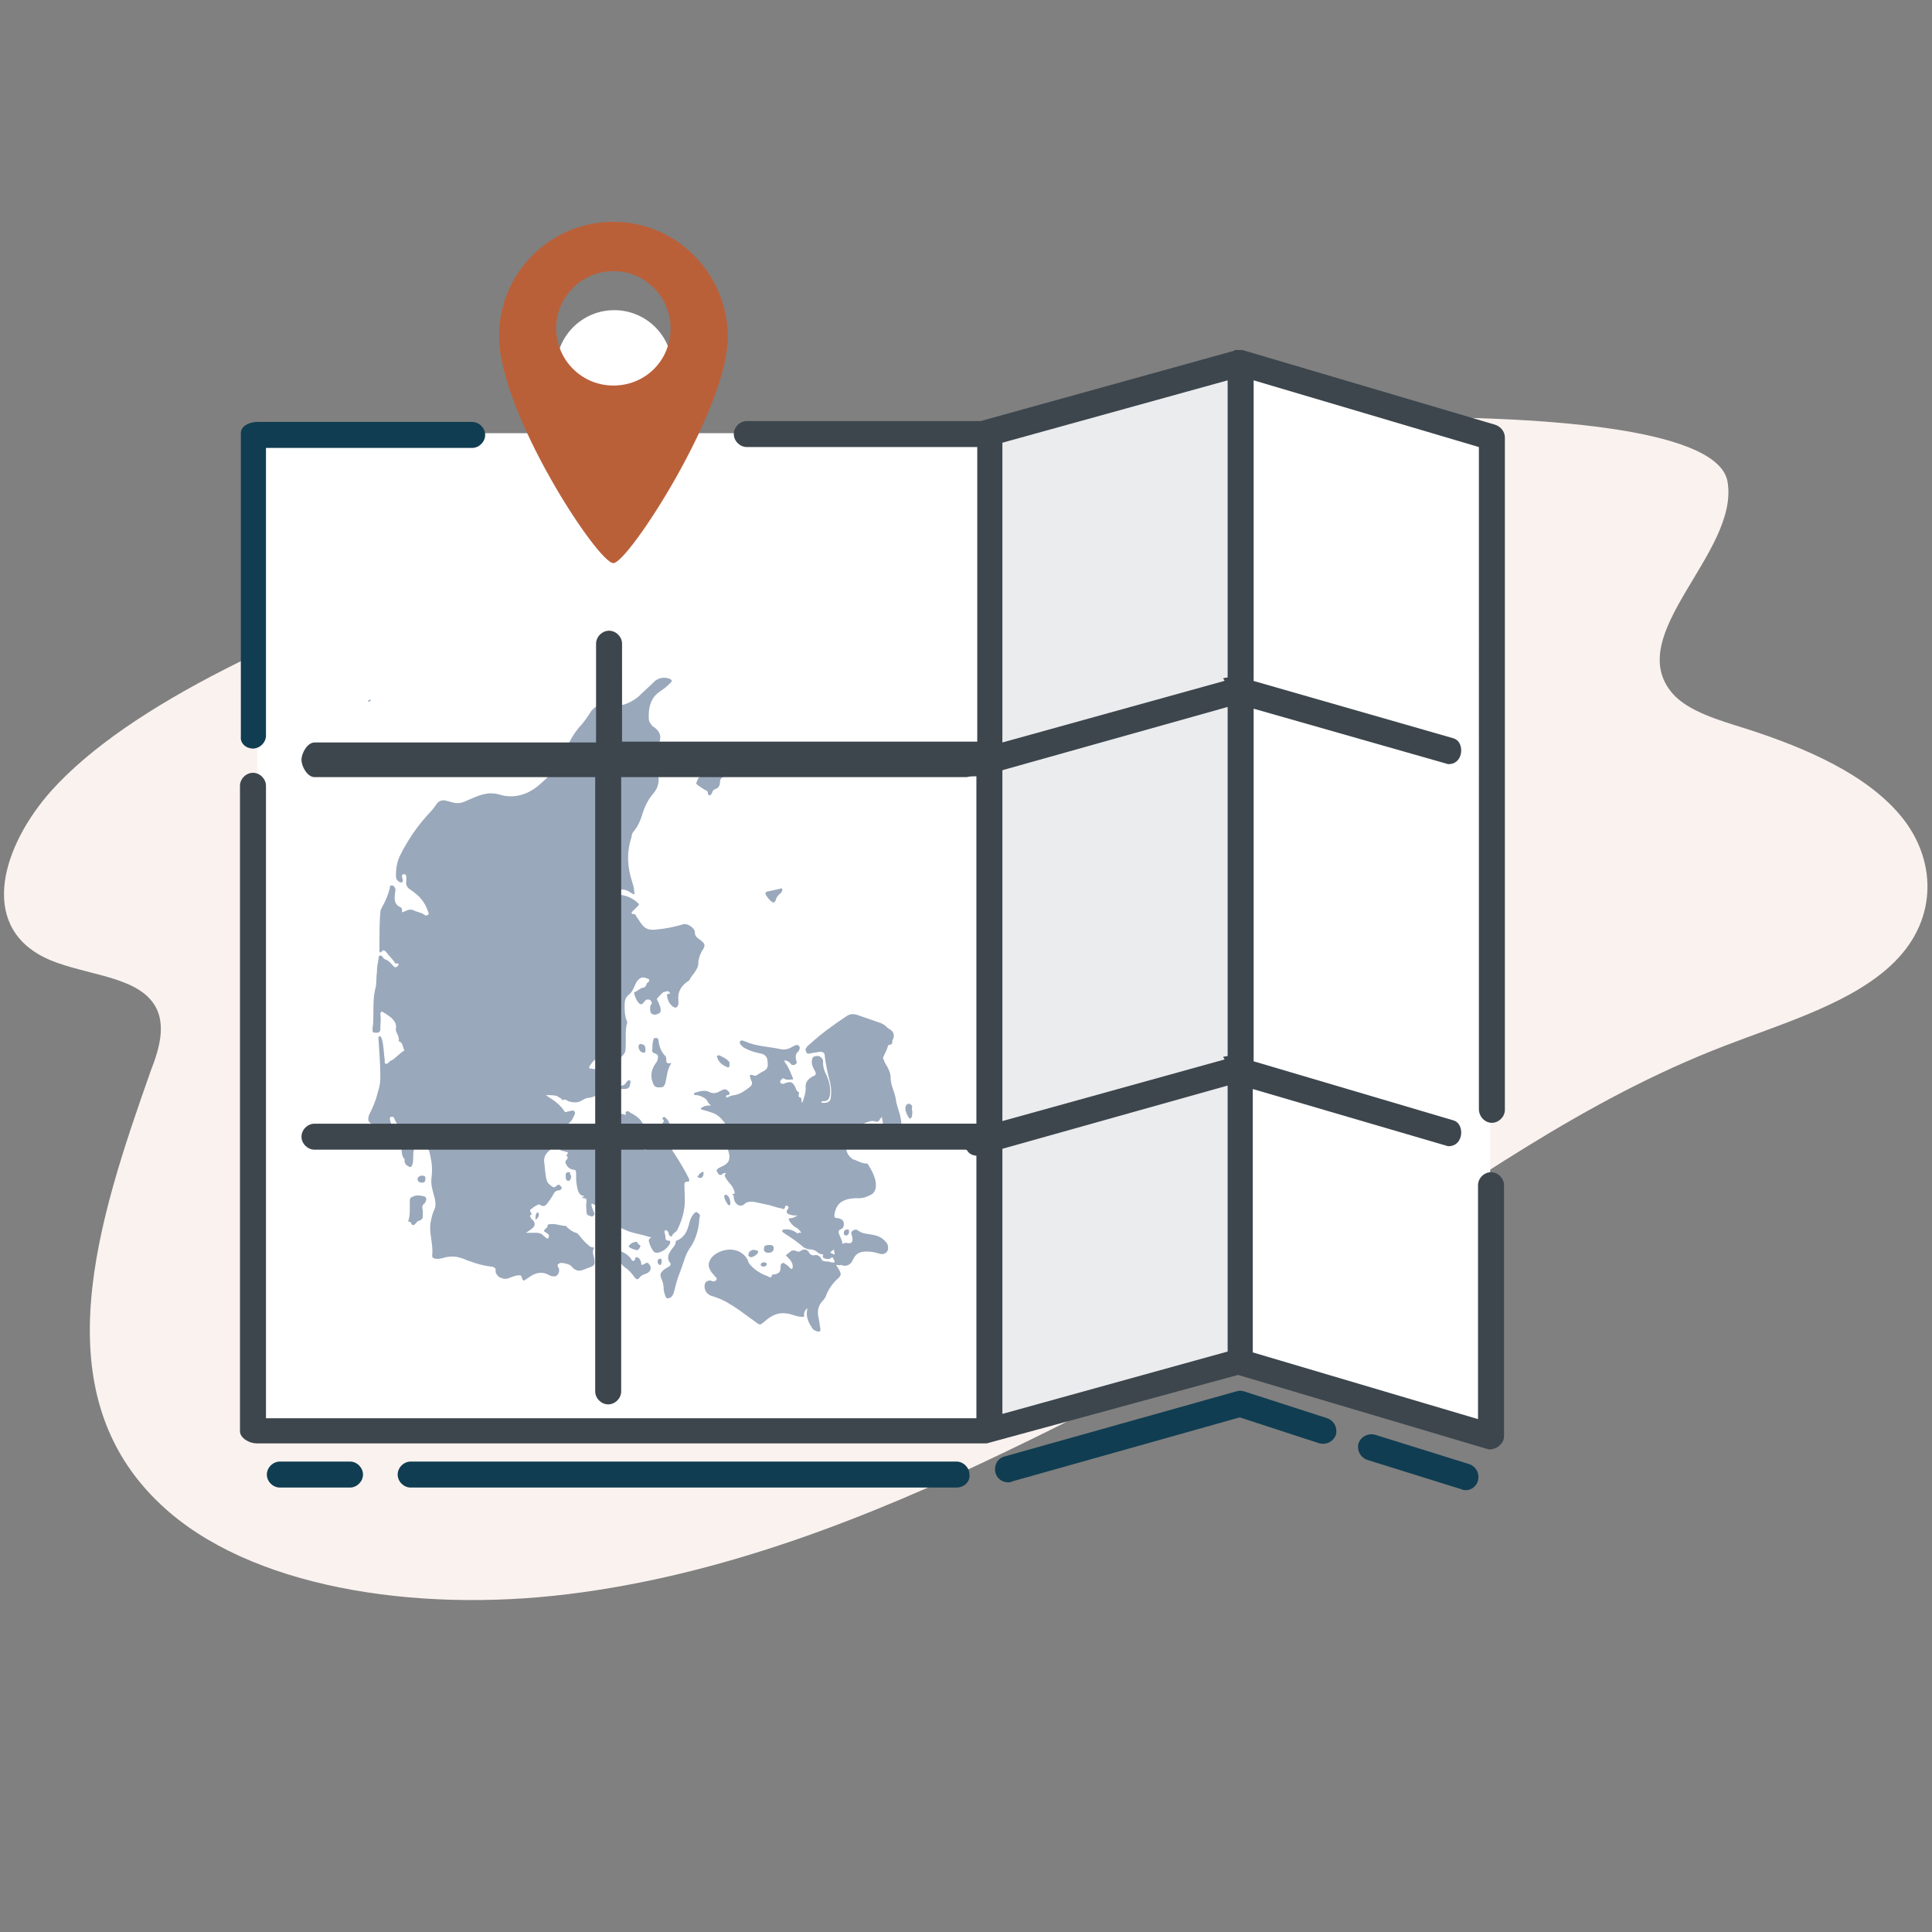 <svg xmlns="http://www.w3.org/2000/svg" viewBox="0 0 223 223">
  <rect x="0" y="0" width="223" height="223" fill="#808080" stroke="none"/>
  <path fill="none" d="M30.7 76.7h83"/>
  <path fill="#FAF2EF" d="M5.9 91.3c-5.6 6.3-8.4 15.4-.8 19.2 3.8 1.9 9.7 2 12.2 4.8 2.1 2.3 1.2 5.5.1 8.3-6.1 17.3-12.7 37.1 1.2 50.1 10.1 9.5 29.2 12.5 47 10.3 17.9-2.2 34.8-8.9 50.4-16.4 13.8-6.6 27-13.9 39.4-21.8 14-8.9 27.3-18.8 43.7-25.1 7-2.7 14.9-5 19.6-9.7 5.1-5.1 4.7-11.9.8-16.7s-10.8-7.9-18-10.2c-3.2-1-6.6-2-8.4-4-6-6.8 7.7-16.3 6.3-24.5-2-11.6-71.7-7.3-97.1-2.9C83.8 56.1 24 71.1 5.9 91.3z"/>
  <path fill="#FFF" d="M29.7 50h83.9v115.3H29.7z"/>
  <path fill="#EBECEE" d="M143 157.2l-29.4 8V50l29.4-8.1"/>
  <g fill="#99A8BB">
    <path d="M63 126.4c.3.2.4.3.6.4.6.4 1.1.8 1.5 1.4.1.2.2.2.4.1.2 0 .3-.1.5-.1.1 0 .2-.1.3.1.1.1.1.2 0 .4-.2.5-.5 1-1.1 1.2-.2.1-.4.2-.5.4-.5.5-1.1.8-1.9.8-.3 0-.5.1-.8.4h.8c.3 0 .7.1.8.5.1.4 0 .7-.3.9-.3.3-.5.6-.5 1.1.1.7.1 1.5.3 2.2.1.4.4.6.7.8.2.1.3 0 .4-.1.2-.2.4-.2.5 0 .1.1.2.2.1.3 0 .1-.2.2-.3.2-.3 0-.5.2-.6.4-.2.4-.5.8-.8 1.2-.2.2-.4.3-.7.1-.1-.1-.3-.1-.4 0-.2.1-.4.2-.6.4-.2.1-.3.2-.1.5.1.1.1.2 0 .2-.2.1-.1.3 0 .4 0 .1.1.2.2.2.3.4.3.7-.1 1-.2.2-.4.3-.7.5h.7c.5 0 1-.1 1.4.4 0 0 .1 0 .1.1.1 0 .3.3.4.1.1-.2.1-.4-.1-.5 0 0-.1 0-.1-.1-.4-.2-.4-.2-.1-.5.1-.1.2-.1.2-.3 0-.2.2-.2.3-.2.6-.1 1.2.2 1.8.2.1 0 .1.1.1.1.3.3.7.6 1.1.7.1 0 .1.1.2.1.4.5.8 1 1.3 1.4.1.1.3.2.6.2-.2.3-.2.6-.1.9 0 .1.1.3.1.4.1.7 0 .8-.6 1-.2.1-.3.1-.5.2-.7.3-1.1.2-1.6-.4-.2-.2-1.1-.4-1.3-.3-.2.1-.3.2-.2.4 0 .1.1.1.1.2.1.3 0 .6-.2.8-.2.2-.4.1-.6.1-.1 0-.2-.1-.3-.1-.8-.5-1.6-.3-2.3.2-.1.1-.2.1-.3.2-.4.3-.4.3-.6-.2 0-.2-.2-.2-.3-.2-.4 0-.8.2-1.1.3-.4.2-.8.1-1.2-.1-.2-.2-.4-.4-.4-.7.1-.3-.2-.5-.5-.5-.8-.1-1.6-.3-2.4-.6-.4-.1-.7-.3-1.1-.4-.6-.2-1.1-.2-1.7-.1-.3.1-.7.2-1 .2-.4 0-.7-.1-.6-.5.1-1.3-.4-2.5-.2-3.7.1-.5.2-1 .4-1.4.2-.4.2-.8.1-1.3-.2-.8-.5-1.6-.4-2.4.1-.8.1-1.6-.1-2.4 0-.2-.1-.4-.1-.5-.1-.6-.5-.9-1-1.1-.4-.1-.8-.3-1.2-.5-.4-.2-.8-.5-.9-1 0-.1-.1-.2-.1-.2-.4-.3-.7-.7-.9-1.2 0-.1-.1-.2-.3-.2-.2 0-.2.2-.2.3.1.4.2.8.5 1.1.1.2.2.3.3.5.2.3.1.5 0 .8 0 .1-.1 0-.2 0-.2-.2-.5-.4-.7-.6-.5-.5-1.1-.9-1.8-1.2-.6-.2-.7-.5-.5-1.1.4-.8.8-1.7 1-2.6.2-.6.3-1.1.3-1.7 0-1.4-.1-2.9-.2-4.3 0-.2-.1-.4.1-.5.2 0 .2.2.3.4.2.8.2 1.6.3 2.3v.2c0 .1 0 .3.2.3.1 0 .2-.1.3-.2.1-.1.2-.2.3-.2.5-.3.9-.8 1.4-1.1.1-.1.1-.1 0-.2-.1-.3-.1-.7-.5-.9H46c.2-.6-.4-1-.3-1.5.1-.5-.2-.9-.5-1.2-.3-.2-.6-.5-.9-.6-.1-.1-.2-.2-.3-.1-.1.1-.1.2-.1.3.1.5 0 1.1 0 1.6 0 .2 0 .5-.4.5-.5 0-.5 0-.5-.5.1-.6.1-1.3.1-1.9 0-.9 0-1.7.2-2.6.2-.6.1-1.3.2-1.9 0-.6.1-1.1.2-1.7 0-.1 0-.3.2-.3s.2.1.3.2c.1.2.2.2.4.3.3.1.5.4.8.7.2.2.3.2.5 0 .1-.1.1-.1.1-.2s-.1-.1-.2-.1c-.2.1-.2-.1-.3-.2-.3-.4-.7-.8-1-1.2-.2-.1-.3-.2-.4 0-.2.2-.3.2-.3-.1v-.9c0-1.2 0-2.4.1-3.5 0-.2.1-.4.2-.6.4-.7.7-1.4.9-2.2 0-.2 0-.3.2-.3s.3.1.4.3c.1.2 0 .4 0 .6-.1.7-.1 1.3.6 1.6.2.1.2.2.2.4 0 .3.1.2.3.1.4-.2.7-.3 1.1-.1.4.2.8.2 1.2.5.1.1.2.1.4 0 .1-.1.1-.2 0-.4-.3-.9-.8-1.6-1.6-2.2-.1-.1-.3-.2-.4-.3-.4-.2-.6-.6-.5-1v-.5c0-.2-.1-.3-.3-.3-.2 0-.2.2-.2.3 0 .1.1.3.1.4 0 .3-.2.3-.4.2-.3-.2-.4-.4-.4-.7 0-.8.1-1.6.5-2.4.9-1.8 2-3.4 3.4-4.9.3-.3.6-.7.8-1 .2-.3.6-.5 1-.4.5.1.9.3 1.4.3.4 0 .7-.1 1.1-.3 1.2-.5 2.3-1.1 3.7-.7 1.6.5 3.1.1 4.4-.9.7-.6 1.4-1.2 1.9-1.9.7-1 1.3-2.1 1.8-3.2.3-.6.7-1.2 1.1-1.7.5-.5.9-1.1 1.3-1.7.1-.2.2-.3.4-.5.3-.3.6-.4.9-.2.4.2.7.2 1.1.1.5-.1 1.1-.3 1.6-.4.6-.2 1.1-.5 1.6-.9.6-.6 1.3-1.2 1.9-1.8.5-.4 1.2-.5 1.8-.2.1.1.2.2.1.3l-.3.3c-.3.3-.7.6-1 .8-.8.5-1.2 1.3-1.3 2.3 0 .4-.1.9.1 1.3.1.1.2.3.3.4.8.5 1.1 1.1.8 1.9-.4 1.1-.1 2.2-.1 3.4v.5c.1.8-.1 1.4-.6 2-.6.7-1 1.5-1.3 2.5-.2.7-.5 1.3-.9 1.8-.2.2-.3.4-.3.7-.6 1.8-.5 3.5.1 5.3.1.3.2.7.2 1 0 .1.1.3 0 .3-.1.1-.2-.1-.3-.1-.3-.2-.6-.4-.9-.4-.1 0-.2-.1-.3 0-.3 0-.3.2-.4.4 0 .3.2.2.4.2.8.1 1.5.5 2 1 .1.1 0 .2 0 .2l-.7.7c-.1.1-.2.3.1.3.2 0 .3.1.3.2.1.2.3.4.4.6.5.8.9 1.1 1.9 1 1.1-.1 2.1-.3 3.1-.6.5-.2 1.4.4 1.4.9 0 .4.2.6.5.8.7.5.8.7.3 1.4-.2.4-.4.9-.4 1.4 0 .4-.2.7-.4 1-.2.3-.5.6-.6.9l-.1.1c-.8.5-1.3 1.2-1.2 2.2v.5c-.1.4-.3.5-.6.3-.4-.2-.7-.9-.7-1.3 0-.1 0-.2.2-.2.1 0 .2 0 .1-.1 0-.1-.1-.1-.2-.2-.2 0-.3.1-.5.1-.3.2-.5.5-.7.7-.1.1-.1.2 0 .3.1.2.2.4.3.7.1.4.1.7-.2.8-.2.1-.5.2-.8 0-.2-.2-.2-.7-.1-1 .1-.1.2-.2.1-.3 0-.3-.4-.4-.6-.3 0 0-.1 0-.1.1-.2.1-.3.5-.6.4-.3-.1-.7-1-.7-1.3 0-.1 0-.1.1-.1.3-.1.5-.4.9-.5.2 0 .3-.1.4-.3 0-.1.1-.3.2-.3.3-.3.1-.4-.2-.5-.5-.2-.8 0-1.1.4-.3.5-.4 1.1-.9 1.5-.4.3-.5.7-.5 1.2 0 .6 0 1.2.2 1.7 0 .1.1.2.1.3-.3 1-.1 2-.2 3.1 0 .3-.1.5-.3.7-.3.3-.5.6-.5 1.1 0 .2 0 .5-.2.7-.1.2-.3.2-.4 0l-.3-.6c-.3-.8-1.6-1.2-2.2-.3-.4.6-.5.6.3.7h.7c.1 0 .2 0 .2-.1s-.1-.1-.1-.1c-.1 0-.2-.1-.2-.1-.2-.1-.3-.3-.2-.5.1-.2.3-.2.4-.2.5.1.6.2.5.7 0 .3 0 .6-.4.8-.2.1-.3.9-.1 1.3.1.2.1.4-.1.5-.1.1-.3.2-.3.4-.1.4-.5.5-.9.6-.3 0-.6.1-.9.3-.5.3-1 .3-1.6.1-.2-.1-.4-.3-.7-.1-.1-.3-.4-.3-.6-.5-.5-.1-.8-.1-1.3-.1zm29.5 15.9c-.2-.3-.4-.5-.6-.6-.4-.2-.6-.5-.8-.8-.1-.2-.1-.3.2-.3.3 0 .5-.2.8-.3-.4 0-.6 0-.9-.1-.4-.1-.5-.3-.3-.6.1-.1.2-.3 0-.4-.2-.1-.3 0-.3.2-.1.2-.2.2-.3.1-.7-.1-1.3-.4-2-.5-.4-.1-.9-.2-1.4-.3-.4 0-.7 0-1 .3-.5.4-1.1 0-1.2-.7 0-.2 0-.4-.2-.4.1-.2.3 0 .3-.2s-.1-.4-.2-.6c-.2-.4-.6-.7-.8-1.1-.2-.3-.2-.3 0-.6-.2 0-.3 0-.4.1-.3.3-.5 0-.6-.2-.2-.2 0-.4.2-.5l.6-.3c.5-.3.6-.6.6-1.1-.1-.6-.3-1.1-.6-1.6-.1-.2-.3-.2-.5-.3-.4-.2-.4-.4-.1-.7.1-.1.3-.2.5-.3.3-.2.4-.4.2-.8-.4-.6-.9-1.1-1.6-1.3-.3-.1-.6-.2-1-.3-.1 0-.2-.1-.2-.1 0-.1.1-.2.2-.2.3-.2.6-.2 1-.2-.4-.2-.4-.6-.7-.8-.3-.2-.7-.4-1.1-.4-.1 0-.2 0-.2-.1s.1-.2.2-.2c.6-.2 1.2-.3 1.7 0 .3.1.5.1.8 0l.6-.3c.2-.1.4-.1.6.1.1.1.2.1.2.3 0 .2-.1.2-.2.2s-.2 0-.2.2c.1.2.2 0 .3 0 .2-.1.5-.2.7-.2.6-.1 1.2-.5 1.7-.9.3-.2.4-.5.2-.8 0-.1-.1-.2-.1-.3 0-.1-.1-.2 0-.3.1-.1.2 0 .3 0 .2.1.4.1.6-.1.2-.1.3-.2.5-.3.5-.2.7-.5.6-1.1 0-.6-.3-.9-.8-1-.6-.1-1.2-.3-1.8-.6-.2-.1-.3-.2-.5-.4-.1-.1-.1-.2-.1-.4.1-.1.2-.1.3-.1.1 0 .2.1.3.1 1.3.6 2.8.6 4.1.9.5.1.9 0 1.4-.3.2-.1.5-.3.7-.1.2.2.1.5-.1.7-.3.3-.3.6-.2 1 .1.2.1.4-.2.5-.2.1-.4 0-.5-.2-.2-.2-.4-.3-.7-.3.1.2.2.4.3.5.3.5.5 1 .7 1.5.1.2 0 .2-.1.2-.3 0-.6.1-.9-.1-.1-.1-.2 0-.3.1-.1.1-.2.2-.1.4.1.1.2.1.3.1.1 0 .2-.1.3-.1.6-.2.8-.1 1.1.5.1.2.1.4.3.5.2.1.1.2.1.3 0 .2-.1.3.2.4.1 0 .1.1.1.2s0 .3.1.4c.2-.6.4-1.1.4-1.7-.1-.7.3-1.1.9-1.4.3-.1.3-.3.2-.5-.2-.4-.4-.7-.4-1.1 0-.4.1-.7.5-.7.4-.1.7.2.8.5v.3c0 .4.1.8.3 1.2.4.8.6 1.6.5 2.5-.1.4-.2.7-.7.7-.1 0-.3 0-.3.1s.2.1.3.1c.5 0 .8-.2.8-.7.1-.7 0-1.4-.2-2.1-.2-.8-.4-1.7-.5-2.6 0-.4-.2-.5-.6-.5-.4.1-.8.1-1.1.2-.1 0-.3.1-.4-.1-.1-.2-.2-.4 0-.6.1-.2.3-.3.4-.4 1.3-1.2 2.7-2.2 4.2-3.2.4-.3.9-.3 1.4-.1.9.3 1.7.6 2.6.9.2.1.4.2.6.4.1.1.2.2.4.3.5.3.6.8.3 1.3v.1c0 .3-.1.4-.4.4l-.1.1c-.1.4-.3.8-.5 1.2-.1.2-.1.3 0 .4.1.3.2.5.4.8.2.4.4.8.4 1.3 0 .9.5 1.7.6 2.5.1.8.5 1.6.6 2.4.1.5 0 .8-.4 1-.4.2-.7.4-1.2.2-.4-.2-.5-.5-.5-.9 0-.2-.1-.4-.1-.7-.1.1-.1.2-.2.2-.1.3-.3.5-.7.3h-.4c-1.4.4-2.5 1.1-2.8 2.7-.1.7.1 1.2.6 1.6l.1.1c.5.1 1 .5 1.6.5.1 0 .1 0 .2.1.4.7.9 1.5.9 2.4 0 .4-.1.7-.4 1-.5.3-1 .5-1.5.5s-1.1 0-1.6.2c-.9.3-1.2 1-1.3 1.8 0 .3.2.3.4.3.5.1.7.3.7.7 0 .3-.1.5-.4.6-.2.1-.2.2-.2.4.1.3.3.7.4 1 .1.4-.1.7-.5.8-.3 0-.6.2-.8.4-.4.4-1.2.4-1.6 0-.2-.2-.6-.3-.9-.3-.2 0-.4-.1-.6-.2-.7-.6-1.4-1.1-2.2-1.6-.1-.1-.4-.2-.3-.4.1-.1.3-.1.5-.1.5 0 .9.2 1.3.5.1-.2.2-.1.4-.1z"/>
    <path d="M76.4 142.2c-.2 0-.3.1-.4.2-.4.4-.8.5-1.3.3-.6-.2-1.3-.3-1.9-.5-.4-.1-.7-.3-1-.4-.1-.1-.2-.1-.3-.2-.5-.3-.6-.3-.7.3 0 .1 0 .2-.1.3-.1 0-.2-.1-.2-.2 0-.4-.3-.4-.6-.5-.2 0-.4 0-.6-.1-.3-.1-.5-.3-.3-.6s.5-.4.8-.6c.1-.1.2-.1.1-.3-.2-.5-.5-.9-1.1-.8-.2 0-.3-.1-.5-.2-.1.3.1.6.2.9.1.2.2.4 0 .5-.1.2-.3.1-.5 0-.2 0-.3-.2-.3-.4 0-.4-.1-.8 0-1.2 0-.3 0-.4-.4-.4 0 0-.1 0-.1-.1s.2 0 .2-.1-.1-.1-.2-.1c-.3-.1-.4-.4-.5-.6-.1-.4-.2-.9-.2-1.4v-.6c0-.3-.1-.4-.4-.4-.4-.1-.6-.3-.8-.7 0-.1-.1-.2 0-.3.1-.2.4-.3.1-.6v-.1c.4-.4-.1-.3-.2-.4-.7-.1-.9-.4-.8-1.1 0-.2-.1-.3-.2-.4-.4-.5-.3-.5.2-.7.2-.1.3-.2.5-.3.4-.4.8-.3 1.3-.3.1 0 .2.1.2.2.2.5.6.7 1 .4.8-.5 1.7-.9 2.5-1.3.4-.2.7-.4 1.1-.6.3-.3.8-.3 1.2-.1.1-.1-.1-.3.1-.4.2-.1.3 0 .4.1.6.3 1.2.7 1.5 1.3.1.2.2.3.5.3.2 0 .5 0 .6.3.1.2.3.4-.1.5-.2.1-.1.3-.1.4.1.3 0 .5-.3.6-.3.1-.5.3-.6.6-.1.1 0 .2.1.3.1 0 .3.1.3-.1.1-.3.3-.4.5-.4.3-.1.6-.2 1-.3.2-.1.4-.2.4-.4s-.3-.3-.5-.3h-.2c.1-.2.3-.3.3-.5 0-.1 0-.1.1-.1.3.1.3-.1.2-.3-.1-.3 0-.5.1-.7.1-.1.2-.3 0-.4-.1-.1 0-.1 0-.2.1-.1.2-.1.3 0l.3.3c.2.4.3.7.5 1.1.2.5.4.9.7 1.3.2.2.2.4-.1.5h-.1c-.6.3-.7.3-.3.9.6.9 1.2 1.9 1.7 2.9.1.3.1.4-.2.4-.3 0-.3.2-.3.4 0 .8.1 1.7 0 2.5-.1.9-.4 1.8-.8 2.6-.1.3-.5.4-.6.7-.1.2-.3.1-.4-.1 0-.1 0-.2-.1-.3 0-.1-.1-.2-.3-.2-.1 0-.1.1-.1.2 0 .2.1.3.1.5 0 .3 0 .5.4.5.2 0 .2.2.1.4-.3.5-.8.9-1.4 1-.1 0-.3 0-.4-.1-.3-.3-.5-.8-.6-1.2-.1-.3.2-.4.3-.5.4-.2.8-.4 1.1-.7.1.2.1.1.1.1zm20.1 3.8c.2.3.4.6.5.9.1.2 0 .4-.2.6-.6.5-1.1 1.2-1.4 1.9-.1.3-.2.5-.4.7-.6.6-.7 1.3-.5 2.1.1.4.1.8.2 1.2 0 .3-.1.3-.3.3-.3-.1-.6-.2-.7-.5-.5-.7-.7-1.4-.5-2.2-.2.1-.4.5-.4.7.1.3-.1.3-.2.3-.3 0-.7-.1-1-.2-.3-.1-.6-.2-.9-.2-.7-.1-1.3.1-1.9.5-.3.2-.6.5-.9.7-.1.1-.2.1-.4 0-.7-.5-1.5-1.1-2.2-1.6-.9-.6-1.8-1.2-2.8-1.5-.2-.1-.5-.1-.7-.3-.4-.2-.6-.9-.4-1.3.1-.2.3-.3.6-.3.1 0 .2.1.2.1.2 0 .4 0 .5-.2.1-.2-.1-.3-.2-.4-.1-.2-.3-.3-.4-.5-.4-.6-.4-1 0-1.6.8-1 2.9-1.5 4-.1.1.1.1.2.2.3.1.5.4.7.7 1 .5.4 1 .7 1.6.9.2.1.4.3.5-.1 0-.1.2-.1.3-.1.5-.1.7-.3.7-.8 0-.2 0-.4.2-.5.2-.1.3.1.5.2.1.1.3.2.4.4.2.1.3.1.3-.2 0-.4-.2-.7-.5-1l-.3-.3c.2-.2.4-.3.6-.5.2-.1.4-.1.6 0 .2.1.3.1.5 0 .4-.3.8-.2 1 .2.1.2.3.3.5.3.4-.1.7 0 .9.4.1.3.4.3.7.3.2 0 .3.1.5.1.1 0 .2.1.3 0 .1-.1 0-.2-.1-.4s-.1-.2-.3-.1c-.2.2-.4.1-.6.1-.2-.1-.4-.1-.3-.4 0-.2.2-.4.4-.4.4 0 .6.2.9.3.1-.1 0-.2 0-.3-.1-.3 0-.5.3-.6.2-.1.3-.1.4-.2.3-.2.6-.3.9-.2.4 0 .5-.1.5-.5 0-.2-.1-.4-.1-.5-.1-.2 0-.4.2-.5.2-.1.3-.1.5 0 .5.4 1 .4 1.6.5.6.1 1.2.3 1.6.8.2.2.3.4.3.6.1.6-.4 1-1 .8-.6-.2-1.3-.3-2-.2-.5.1-.8.4-1 .8-.1.2-.2.4-.3.5-.3.3-.7.4-1.1.2-.2.1-.3 0-.6 0zm-15.8-5c-.1 1-.4 2-.9 2.8-.7.9-.9 2-1.3 3-.3.7-.5 1.5-.7 2.3-.1.3-.2.6-.5.7-.2.1-.4.1-.5-.2-.1-.3-.2-.6-.2-.9 0-.4-.1-.8-.3-1.2-.1-.3-.1-.5.1-.7.2-.3.5-.4.8-.6.2-.1.3-.3.1-.5-.3-.4-.2-.9.1-1.3.2-.4.6-.6.6-1.1 0-.1.1-.1.1-.1.8-.3 1.2-1 1.4-1.8.1-.4.2-.8.5-1.2.1-.1.2-.3.4-.3.2.1.3.2.4.4-.1.4-.1.6-.1.7zm-3.2-18.3c-.5.7-.5 1.5-.7 2.3-.1.3-.2.5-.5.5s-.7.1-.9-.4c-.4-.9-.2-1.7.3-2.4.1-.1.2-.3.2-.4.1-.3.1-.6-.3-.7-.3-.1-.4-.3-.3-.5 0-.3 0-.7.1-1 0-.2.1-.3.3-.3.2 0 .3.1.3.3.1.7.3 1.3.8 1.8.1.1.1.3.1.4 0 .4.1.5.6.4zm6.2-34.1c.3 0 .7-.1.7.3.1.4-.3.4-.5.6-.1 0-.2.1-.2.1-.4.1-.6.3-.6.7 0 .4-.2.7-.6.8-.2.1-.3.3-.3.4-.1.1-.1.3-.3.3-.1 0-.2-.1-.2-.3 0-.2-.2-.3-.3-.3l-.9-.6c-.1-.1-.2-.2-.1-.3.4-1.3 1.6-1.3 2.6-1.5.2-.1.5-.1.7-.2zM70.5 144s0-.1.1-.2.2 0 .2 0c.1.1.2.2.4.3.1.1.3.2.4.3.5.2 1 .5 1.3 1 0 .1.2.2.3.1.1 0 .1-.2.1-.2 0-.1.1-.2.2-.2.3.1.4.3.5.6 0 .1 0 .3.1.3s.2-.1.3-.1c.2-.2.4-.2.5 0 .4.4.2.9-.3 1.1-.3.1-.6.2-.8.5-.2.2-.3.2-.5 0-.3-.4-.6-.8-1-1.1-.5-.3-.8-.8-1.1-1.2-.5-.3-.6-.7-.7-1.2zm-23.4-3c.2-.5.2-1 .2-1.4v-1c0-.3.1-.4.4-.5.4-.2.9-.1 1.3 0 .2.1.2.2.2.4-.1.2-.1.3-.2.4-.3.2-.3.5-.2.8v.7c0 .2-.1.4-.4.5-.2 0-.3.2-.4.3-.2.2-.3.3-.5.1-.1-.3-.2-.3-.4-.3zm.6-7.6c0 .3 0 .7-.1 1-.1.3-.2.4-.5.2-.2-.1-.4-.3-.4-.6v-.2c-.4-.4-.3-1-.4-1.5v-.3c.1-.3.3-.4.6-.2.2.2.4.4.7.5.1 0 .2.2.2.3-.1.3-.1.6-.1.8zm42.6-30.7c0 .1-.1.3-.2.4-.3.2-.5.5-.6.9-.1.2-.3.2-.4.1-.3-.2-.5-.5-.7-.8-.1-.2 0-.4.2-.4.5-.1.9-.2 1.4-.3.1-.1.3-.1.3.1zm15 25.6c0 .3 0 .5-.1.7-.1.1-.2.2-.3 0-.2-.3-.4-.7-.4-1.1 0-.2.1-.4.3-.5.3 0 .4.1.5.3-.1.3 0 .5 0 .6zm-21.1-5.4c0 .2 0 .3-.2.3-.5-.2-1-.5-1.2-1.1-.1-.2 0-.3.2-.3.4.2.9.4 1.2.8v.3z"/>
    <path d="M88.8 143.7c.4 0 .5.1.5.4 0 .3-.2.5-.6.5-.4 0-.6-.2-.5-.6 0-.2.2-.3.6-.3zm-15.3.6c-.3-.1-.5-.1-.8-.3-.1-.1-.2-.1-.1-.2.1-.2.3-.3.5-.4.2 0 .4-.2.5.1l.1.1c.1.1.3.2.2.3-.1.2-.2.4-.4.4zm14 .2c0 .3-.7.7-.9.6-.1-.1-.3-.1-.2-.3 0-.2.1-.4.4-.5.2-.1.5 0 .7.1v.1zM72 125.7h-.2c-.1 0-.3 0-.3-.2s.2-.2.3-.2c.2 0 .4-.2.5-.4.1-.1.3-.3.4-.2.1.1.1.3 0 .5 0 .4-.3.5-.7.5zm-23.3 10c.2 0 .4 0 .4.3 0 .2 0 .5-.3.5-.2 0-.6 0-.6-.4 0-.2.2-.4.5-.4zm35.6 3.2c0 .1 0 .2-.1.2s-.2 0-.2-.1c-.2-.3-.4-.6-.4-.9 0-.2.1-.2.2-.2.3.1.5.5.5 1zm-9.8-17.7c0 .2 0 .3-.2.3-.3 0-.6-.3-.6-.7 0-.2.1-.3.3-.3.4.1.5.2.5.7zm-8.6 14.7c0 .2-.1.4-.3.4-.2 0-.3-.2-.3-.4v-.3c0-.2.1-.3.3-.3.2-.1.2.1.2.2.1.2.2.3.1.4zm5.1 6.4c0-.1 0-.2.2-.3.2 0 .5.3.5.5 0 .1 0 .2-.2.2-.2.1-.5-.1-.5-.4zm10.2-6.9c0 .2 0 .3-.1.4-.1.2-.3.2-.5.1s0-.2.1-.3c0-.1.1-.2.2-.2.1-.1.1-.2.2-.1.2-.1.1.1.1.1zm-11.5 6.7c0-.2 0-.3.2-.3s.4.2.4.4-.1.3-.3.3c-.2-.1-.2-.3-.3-.4zm6.7 3.5c-.1.1 0 .4-.2.4s-.3-.2-.3-.4.1-.3.3-.3c.2-.1.1.1.2.3zm21.6-3.4c0 .2-.1.4-.4.4-.2 0-.2-.2-.2-.3 0-.3.2-.4.5-.4.1.1.1.2.1.3zm-9.5 3.7c0 .2-.2.3-.4.3-.1 0-.3-.1-.3-.2 0-.2.2-.3.4-.3s.3.1.3.2zm-26.7-5.1c0-.3 0-.5.1-.7 0-.1.1-.2.2-.1.1 0 .1.1.1.2 0 .2-.1.4-.4.6zM51.4 98.2c.1-.4.3-.8.6-1.1.1-.1.2-.2.4 0s.5.1.7-.1c.3-.2.6-.6.8-.9.2-.2.5-.5.8-.2.1.1.2.1.3 0 .6-.3 1.2-.2 1.7-.6.2-.2.5-.2.7-.3.3-.1.6 0 .7.3.1.2.2.4.4.6.3.4.5.4.9.2.8-.5 1.6-.9 2.5-1.1.3-.1.5-.2.8.1.2.2.6.1.9-.1.6-.4 1.2-.4 1.8-.3.2 0 .5 0 .5-.3 0-.1.1-.1.2-.2s.3-.3.4-.1c.1.1 0 .3-.1.4-.1.1-.2.2-.1.4.1.1.3 0 .4 0 .2 0 .3-.2.4-.3.1.3-.1.4-.3.4-.4.1-.8.1-1.2.1-.6 0-1 .2-1.3.7-.2.4-.5.7-.7 1.1-.1.1-.1.2-.2.3 0 0-.1.1-.2.1s0-.1 0-.2.1-.1.2-.2c.3-.3.3-.4-.1-.6-.5-.2-1.1-.3-1.6-.4-.9-.2-1.5.1-2.1.7-.3.3-.6.6-.9.8-.2.2-.4.4-.3.7 0 .8 0 1.5-.2 2.3-.1.4.1.8.4 1.1.3.3.3.5.2.8-.1.2-.2.5-.4.7-.1.1-.2.2-.1.3.1.1.2.2.3.1.2 0 .3-.1.5-.2.4-.2.6 0 .7.4 0 .4 0 .8-.1 1.1 0 .1-.1.3-.2.1-.3-.3-.6-.2-.9-.2-.2 0-.4.1-.5-.2 0-.2-.2-.2-.4-.1-.2 0-.1.2-.1.3.1.6-.1.9-.6 1.2-.2.1-.3.1-.3-.1-.1-.5 0-1 .4-1.5.7-.9.9-1.9.7-3-.1-.5-.6-.8-1.2-.8-.2 0-.3 0-.6.1.3-.2.5-.4.7-.5.1-.1.2-.2.2-.4s-.2-.2-.4-.2c-.4 0-.8-.1-1 .3-.1.1-.1.2.1.3.2.1.1.3 0 .3-.9.3-1.2 1.2-1.7 1.8-.1.1-.1.2.1.3.2.1.5.2.7.4h-.2c-.8-.1-1.3.3-1.6.9-.2.3-.4.5-.7.6-.3.1-.3.2-.3.5.1.2.2.4.1.7v.1c.4 0 .3.3.4.6.1.2 0 .5 0 .7 0 .2 0 .5-.2.6-.4.1-.8.3-1.2 0-.1-.1-.1-.2-.2-.3-.1-.2-.1-.5-.1-.7 0-.5-.3-.8-.9-.9.8-.4 1.3-.8.9-1.7.2 0 .2.1.3.2 0 .1.1.2.2.1s.1-.2.1-.3c0-.3-.4-.2-.5-.3-.1-.1 0-.4-.3-.5h-.2c-.6.3-1.2-.1-1.7.1l1.2-.6c.2-.1.3-.3.2-.5-.1-.3-.1-.5 0-.8.4.1.6.4.8.7.1.2 0 .3-.2.3-.1 0-.2.1-.1.2 0 .1.2.1.2.1.3-.1.4 0 .6.2.4.6 1.2.7 1.6.2.1-.1.3-.2.3-.4.3-.7.8-1.2 1.3-1.7.3-.4.3-.4.1-.8-.1-.2-.2-.4-.2-.5-.1-.4 0-.5.4-.7.2-.1.3-.2.3-.3.2-.5.3-1.1.3-1.6 0-.1 0-.3-.1-.3-.1-.1-.2 0-.3.1-.3.2-.7.4-.8.9-.1.3-.4.5-.7.6-.5.1-1 .1-1.6.2-.3-.2-.3-.2-.5-.3.1.1.1.1 0 0z"/>
    <path d="M49.8 101.3c-.3 0-.3-.2-.3-.4 0-.3.1-.6.3-.8.6-.4.9-1 1.3-1.5.1-.1.1-.3.3-.4.2.4 0 .8-.1 1.2-.1.2-.2.4.1.5.1.1.1.2 0 .3-.1.1-.3.2-.5.3-.3 0-.6.2-.7.5-.2.2-.3.3-.4.3zm9.7 4.2c.1.3-.1.6 0 .8 0 .3.1.3.4.2.2-.1.5-.1.7-.1l.1.1c0 .1-.1.1-.1.1-.3 0-.6 0-.9.2h-.1c-.2-.2-.4-.4-.4-.7-.1-.3 0-.5.3-.6zm4.3 37.6c.4 0 .7 0 1 .2.1.1.2.2.1.4s-.2.1-.4 0-.4-.3-.7-.6zM96 140c0 .1-.1.1-.1.1-.1-.1-.3-.1-.3-.3 0-.1.1-.2.2-.2.1.1.2.3.2.4zm-2.6 10.2c0 .2 0 .4-.2.5-.2.1-.5 0-.7-.2l-.1-.1c0-.2.5-.8.7-.8.4.2.3.4.3.6zm-1.1-2.1c-.2-.4-.5-.8-.7-1.2.5.1.8.7.7 1.2z"/>
    <path d="M49.8 101.3c.1-.1.2-.3.3-.4.1-.3.3-.4.6-.4.2 0 .4-.1.5-.2.1-.1.2-.1.2-.2s-.1-.1-.2-.1c-.2 0-.2-.2-.1-.3.3-.4.3-.9.3-1.4.6-.1 1.3-.1 1.9-.2.3-.1.6-.5.7-.8 0-.1-.1-.1 0-.2.3-.1.6-.4.9-.6.2-.1.3 0 .3.2.1.7 0 1.5-.4 2.1-.1.1-.2.2-.3.2-.4 0-.4.2-.3.5 0 .3.2.6.4.8.2.2.1.4 0 .6-.3.3-.6.7-.9 1-.2.1-.3.3-.3.5-.1.3-.3.5-.5.7-.6.6-1.5.5-1.9-.3-.1-.1-.1-.2-.2-.1-.1 0-.1.1-.2.1-.2.1-.3 0-.4-.2 0-.2.1-.3.3-.2.3 0 .2-.1.1-.3-.2-.4-.4-.7-.8-.8zm1.7 4.5c0 .3-.1.6-.3.8-.1.2-.2.1-.3 0-.2-.2 0-1 .2-1.2.1 0 .2-.1.2 0 .2.2.2.3.2.4zm6-7.3c0 .2-.1.3-.3.3-.2 0-.4-.2-.4-.4s.1-.2.3-.2c.3 0 .4.1.4.3zM42.8 80.8c0 .1-.1.1-.2.2-.1 0-.1 0-.1-.1s.1-.1.2-.1c0-.1.1-.1.1 0z"/>
  </g>
  <path fill="#FFF" d="M172 128.1V50.5l-29-8.6v115.3l29 8.6v-29"/>
  <path fill="#103D51" d="M169.2 172c-.2 0-.3 0-.5-.1l-10.9-3.4c-.8-.3-1.2-1.1-1-1.9.3-.8 1.1-1.2 1.9-1l10.9 3.4c.8.3 1.2 1.1 1 1.9-.2.7-.8 1.1-1.4 1.1zm-52.8-.9c-.7 0-1.3-.4-1.5-1.1-.2-.8.2-1.7 1.1-1.9l26.7-7.5c.3-.1.6-.1.9 0l9.6 3.1c.8.3 1.2 1.1 1 1.9-.3.8-1.1 1.2-1.9 1l-9.2-3-26.3 7.4c-.1.1-.3.1-.4.1zm-76 .6h-8.1c-.8 0-1.5-.7-1.5-1.5s.7-1.5 1.5-1.5h8.1c.8 0 1.5.7 1.5 1.5s-.7 1.5-1.5 1.5zm70 0h-63c-.8 0-1.5-.7-1.5-1.5s.7-1.5 1.5-1.5h63c.8 0 1.5.7 1.5 1.5.1.8-.6 1.5-1.5 1.5z"/>
  <path fill="#FFF" d="M36.7 131.7h76m-76-43h76m-43 72v-87"/>
  <circle fill="#FFF" cx="70.9" cy="42.5" r="6.7"/>
  <path fill="#FFF" d="M112.2 131.8l30.9-8.5m-30.9-35.2l30.9-8.5m24.1 51.1l-25.1-7.4m25-36.6l-25-7.1"/>
  <path fill="#103D51" d="M29.2 86.4c.8 0 1.5-.7 1.5-1.5V51.7h23.8c.8 0 1.5-.7 1.5-1.5s-.7-1.5-1.5-1.5H29.7c-.8 0-1.9.4-1.9 1.3v35c-.1.8.6 1.4 1.4 1.4z"/>
  <path fill="#3D464D" d="M172.2 129.6c.8 0 1.5-.7 1.5-1.5V50.5c0-.7-.5-1.3-1.2-1.5l-29.1-8.6h-.9s0 .1-.1.1l-29.2 8.1h-27c-.8 0-1.5.7-1.5 1.5s.7 1.5 1.5 1.5h26.6v34h-41V74.3c0-.8-.7-1.5-1.5-1.5s-1.5.7-1.5 1.5v11.4H36.3c-.8 0-1.5 1.2-1.5 2s.7 2 1.5 2h32.4v40H36.3c-.8 0-1.5.7-1.5 1.5s.7 1.5 1.5 1.5h32.4v27.9c0 .8.7 1.5 1.5 1.5s1.5-.7 1.5-1.5v-27.9h39.8c.2 0 .2.6 1.2.7v30.3h-82v-73c0-.8-.7-1.5-1.5-1.5s-1.5.7-1.5 1.5v74.5c0 .8 1.1 1.4 1.9 1.4h84.3l29-7.9 28.6 8.5c.1 0 .3.1.4.1.3 0 .7-.1 1-.3.4-.3.7-.7.7-1.2v-29c0-.8-.7-1.5-1.5-1.5s-1.5.7-1.5 1.5v27l-26-7.7v-30.4l22.2 6.5c.1 0 .2.1.4.1.7 0 1.2-.4 1.4-1.1.2-.8-.1-1.7-.9-1.9l-23-6.8V81.8l22.1 6.3c.1 0 .2.1.4.1.7 0 1.2-.4 1.4-1.1.2-.8-.1-1.7-.9-1.9l-23-6.6V43.9l26 7.7V128c0 .9.7 1.6 1.5 1.6zm-30.5-7.7c-1 .1-.2.2-.4.4l-25.6 7.1V88.9l26-7.3v40.3zm0-43.7c-1 .1-.2.2-.4.4l-25.6 7.1V51.1l26-7.2v34.3zm-70 11.5h39.9c.1 0 .1-.1 1.1-.1v40.1h-41v-40zm44 42.9l26-7.3V156l-26 7.2v-30.6z"/>
  <path fill="#BA6039" d="M70.8 25.6c-7.3 0-13.2 5.9-13.2 13.2C57.6 47.6 69 65 70.8 65 72.5 65 84 47.3 84 38.9c0-7.3-5.9-13.3-13.2-13.3zm0 18.9c-3.7 0-6.6-3-6.6-6.6 0-3.7 3-6.6 6.6-6.6 3.7 0 6.6 3 6.6 6.6 0 3.7-2.9 6.6-6.6 6.6z"/>
</svg>